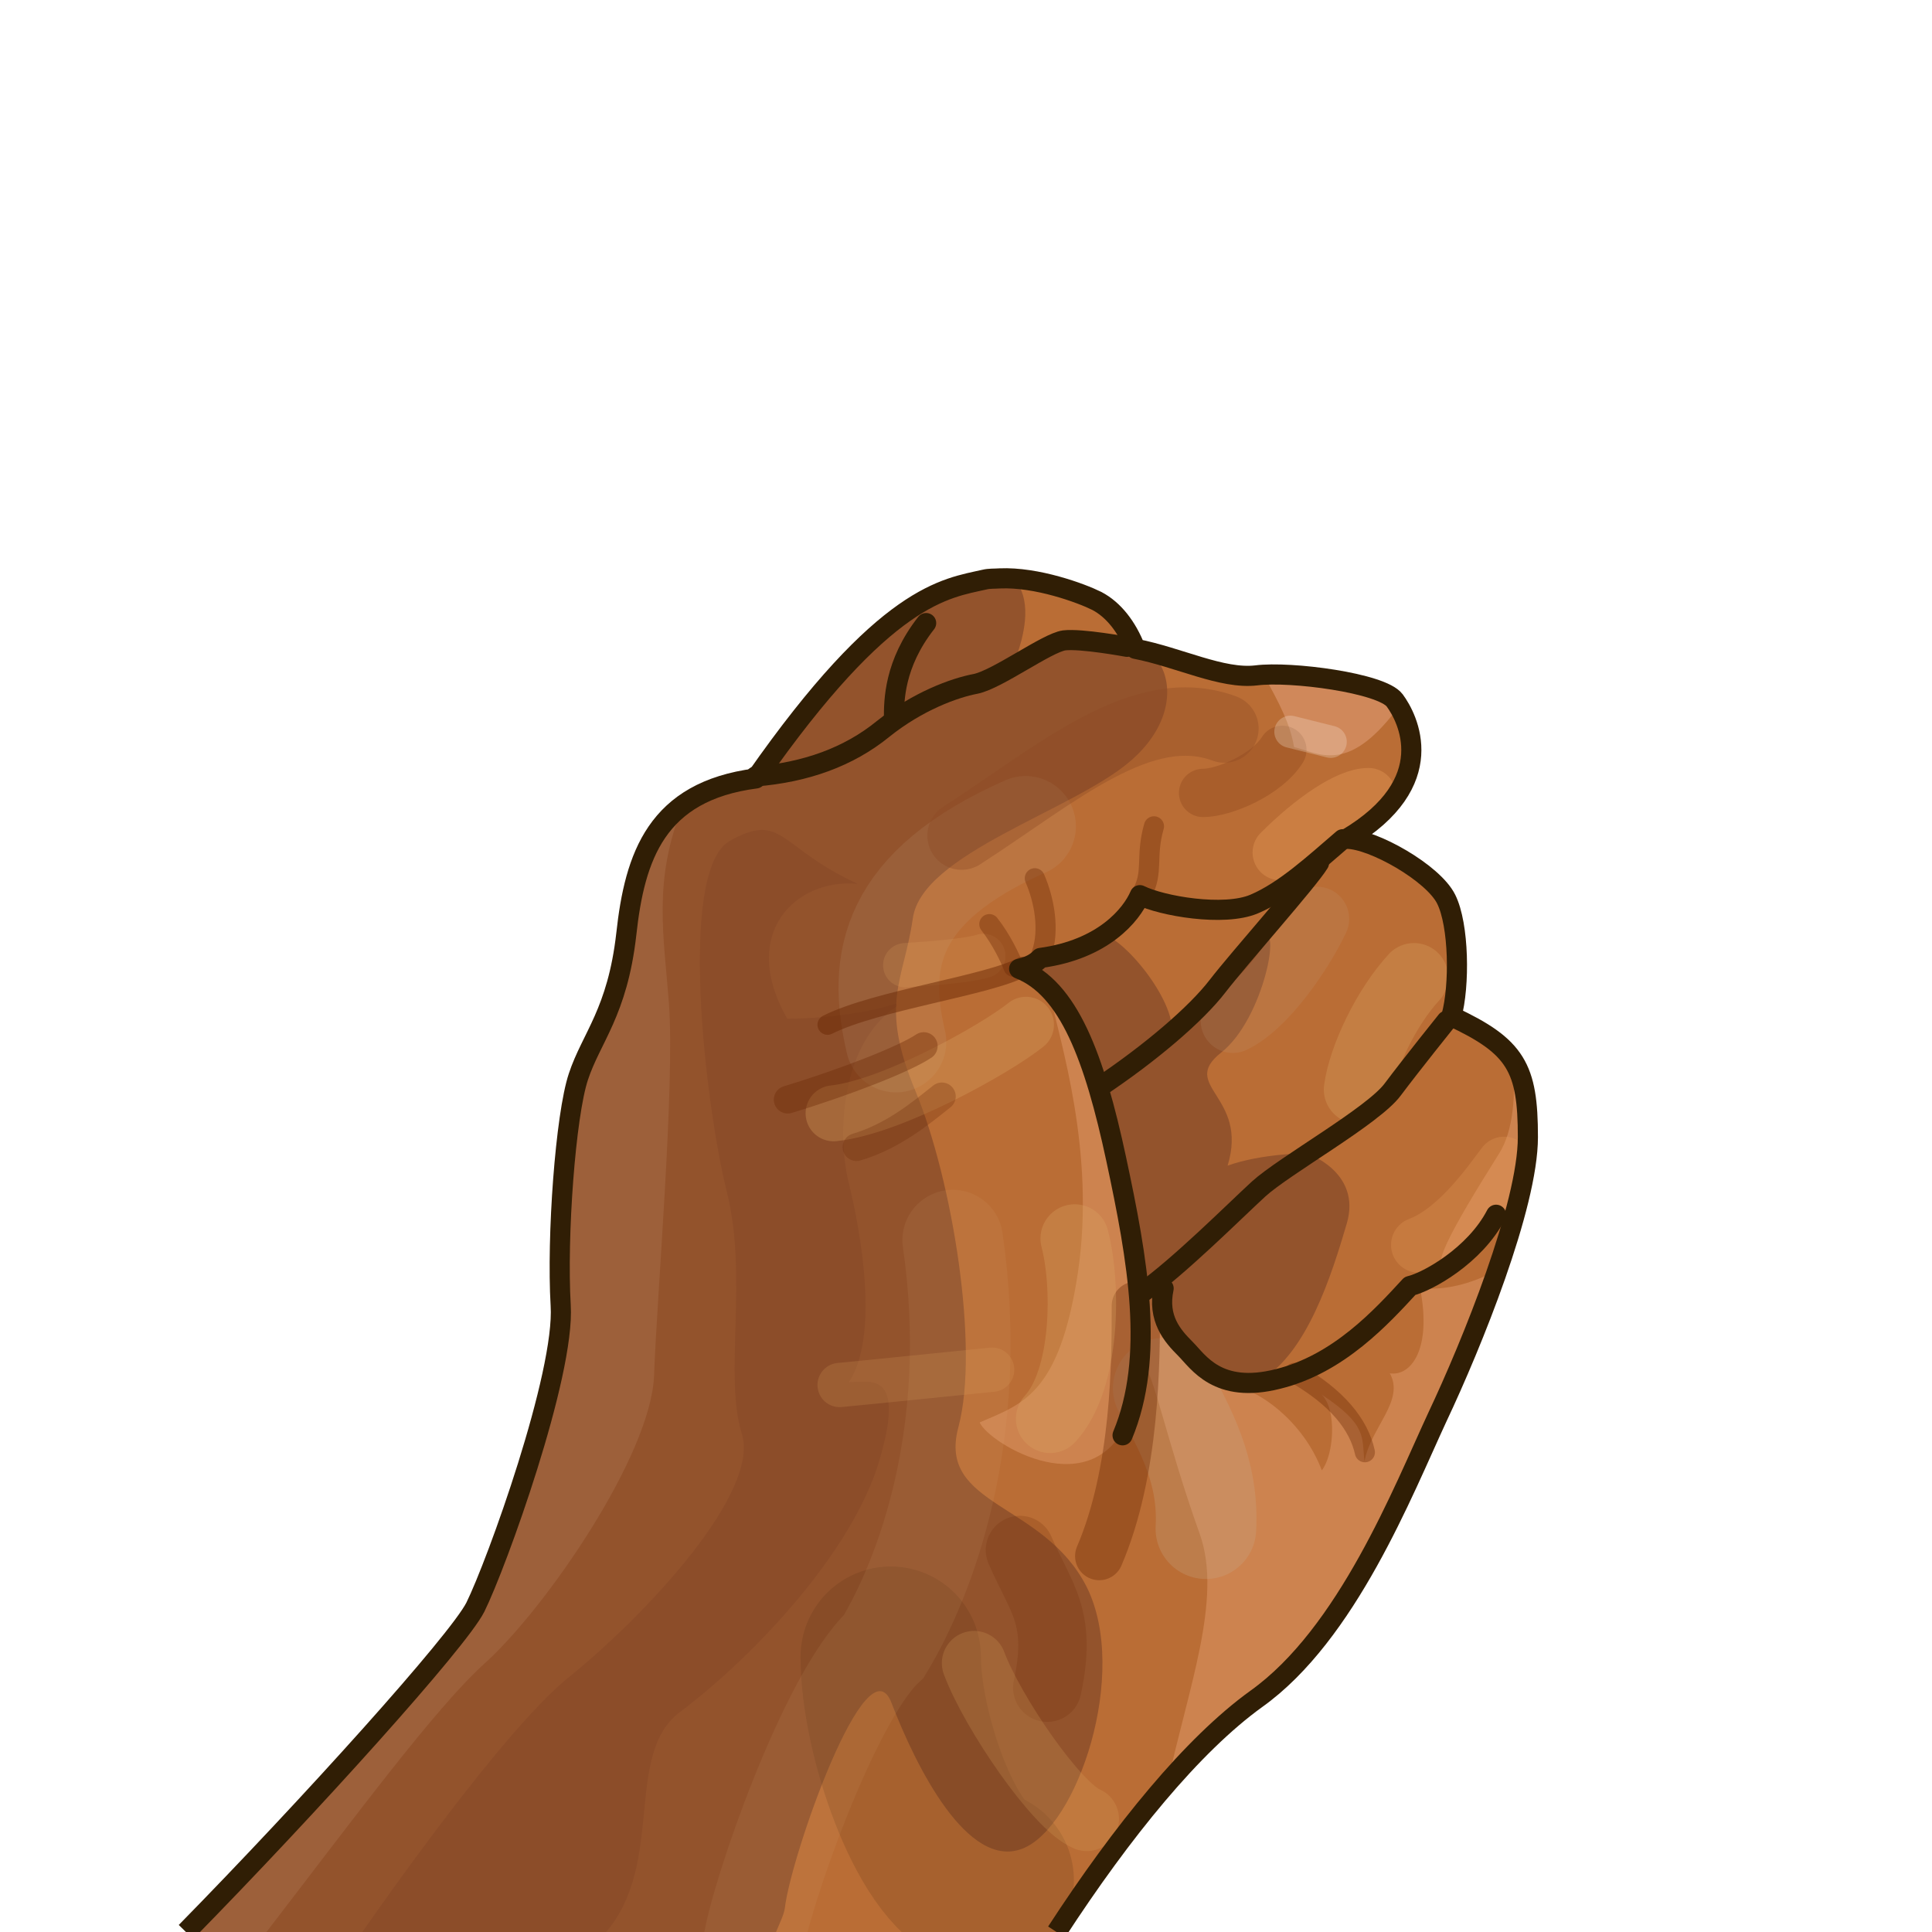 <?xml version="1.0" encoding="UTF-8" standalone="no"?>
<!DOCTYPE svg PUBLIC "-//W3C//DTD SVG 1.0//EN" "http://www.w3.org/TR/2001/REC-SVG-20010904/DTD/svg10.dtd">
<svg xmlns:svg="http://www.w3.org/2000/svg" xmlns="http://www.w3.org/2000/svg" version="1.0" width="100%" height="100%" viewBox="0 0 48 48" id="_lefthand00" style="display:inline">
<defs id="defs2818"/>
<g id="lefthand00">
<path d="M 24.84,14.37 C 24.71,14.38 24.58,14.37 24.46,14.40 C 23.50,14.62 22.00,14.73 18.78,19.34 C 16.31,19.66 15.77,21.28 15.56,23.21 C 15.34,25.15 14.69,25.78 14.37,26.75 C 14.05,27.71 13.83,30.72 13.93,32.43 C 14.04,34.15 12.34,38.86 11.81,39.93 C 11.38,40.78 7.69,44.87 4.62,48 L 26.25,48 C 27.89,45.48 29.63,43.35 31.21,42.21 C 33.47,40.60 34.86,37.04 35.71,35.21 C 36.57,33.39 37.96,29.96 37.96,28.25 C 37.96,26.53 37.67,26.00 36.06,25.25 C 36.27,24.49 36.25,22.98 35.93,22.34 C 35.61,21.69 34.11,20.84 33.46,20.84 C 35.82,19.44 34.97,17.83 34.65,17.40 C 34.33,16.97 32.07,16.67 31.21,16.78 C 30.36,16.88 29.29,16.33 28.21,16.12 C 28.00,15.58 27.67,15.15 27.25,14.93 C 26.87,14.74 25.76,14.33 24.84,14.37 z" id="p2555" style="opacity:1;fill:#ba6d35;fill-opacity:1;fill-rule:nonzero;stroke:none;marker:none;visibility:visible;display:inline;overflow:visible;enable-background:accumulate"/>
<path d="M 24.84,14.37 C 24.71,14.38 24.58,14.37 24.46,14.40 C 23.50,14.62 22.00,14.73 18.78,19.34 C 16.31,19.66 15.77,21.28 15.56,23.21 C 15.34,25.15 14.69,25.78 14.37,26.75 C 14.05,27.71 13.83,30.72 13.93,32.43 C 14.04,34.15 12.34,38.86 11.81,39.93 C 11.38,40.78 7.69,44.87 4.62,48 L 19.28,48 C 19.38,47.76 19.48,47.56 19.5,47.40 C 19.65,46.11 21.54,40.71 22.15,42.31 C 22.76,43.90 24.04,46.46 25.40,45.93 C 26.77,45.40 28.06,41.56 27,39.43 C 25.93,37.31 23.28,37.44 23.81,35.46 C 24.34,33.49 23.66,29.32 22.75,27.12 C 21.83,24.92 22.45,24.40 22.68,22.81 C 22.91,21.21 26.62,20.15 28.06,18.93 C 29.29,17.89 29.15,16.65 28.56,16.21 C 28.44,16.18 28.33,16.14 28.21,16.12 C 28.20,16.10 28.19,16.08 28.18,16.06 C 27.36,15.91 26.54,15.68 25.12,16.65 C 25.57,15.59 25.58,14.84 25.21,14.40 C 25.21,14.40 25.21,14.37 25.21,14.37 C 25.09,14.36 24.96,14.37 24.84,14.37 z M 27.31,23.18 C 26.78,23.94 26.01,23.86 25.40,23.93 C 25.93,24.08 26.78,25.62 27.31,27.06 C 27.84,28.50 28.21,31.90 28.21,31.90 C 28.21,31.90 28.52,32.07 28.90,32 C 28.45,33.28 30.20,34.96 31.34,34.28 C 32.48,33.59 33.08,31.69 33.46,30.40 C 33.84,29.11 32.46,28.65 32.46,28.65 C 32.46,28.65 31.33,28.66 30.5,28.96 C 31.03,27.22 29.28,26.99 30.34,26.15 C 31.40,25.32 31.87,22.82 31.34,23.28 C 30.81,23.73 30.11,24.70 29.12,25.68 C 29.20,24.85 27.91,23.26 27.31,23.18 z" id="p3402" style="opacity:1;fill:#733e26;fill-opacity:0.54;fill-rule:nonzero;stroke:none;marker:none;visibility:visible;display:inline;overflow:visible;enable-background:accumulate"/>
<path d="M 22.13,41.16 C 22.13,43.04 23.24,46.29 24.44,46.71" id="p3506" style="opacity:1;fill:none;fill-opacity:1;fill-rule:nonzero;stroke:#5a3518;stroke-width:4.48;stroke-linecap:round;stroke-linejoin:miter;marker:none;stroke-miterlimit:4;stroke-dasharray:none;stroke-dashoffset:0;stroke-opacity:0.20;visibility:visible;display:inline;overflow:visible;enable-background:accumulate"/>
<path d="M 18.71,48.34 C 18.88,47.14 20.59,42.18 21.96,40.90 C 22.99,39.19 24.36,35.60 23.67,30.81" id="p3504" style="opacity:1;fill:none;fill-opacity:1;fill-rule:nonzero;stroke:#d4ac7c;stroke-width:2.5;stroke-linecap:round;stroke-linejoin:miter;marker:none;stroke-miterlimit:4;stroke-dasharray:none;stroke-dashoffset:0;stroke-opacity:0.10;visibility:visible;display:inline;overflow:visible;enable-background:accumulate"/>
<path d="M 18.90,20.62 C 18.70,20.63 18.44,20.71 18.12,20.90 C 16.83,21.66 17.53,27.50 18.06,29.62 C 18.59,31.74 17.98,34.18 18.43,35.62 C 18.89,37.06 16.09,40.09 14.12,41.68 C 12.76,42.78 10.38,46.03 9,48 L 15.06,48 C 16.53,46.27 15.49,43.58 16.90,42.53 C 18.72,41.16 21.16,38.58 21.84,36.31 C 22.52,34.03 21.62,34.34 21.09,34.34 C 21.85,33.20 21.39,30.62 21.09,29.40 C 20.80,28.25 20.86,25.95 22.28,25 C 22.28,24.97 22.27,24.95 22.28,24.93 C 21.32,25.24 20.12,25.31 19.56,25.31 C 18.34,23.18 19.79,21.81 21.31,21.96 C 19.83,21.28 19.52,20.60 18.90,20.62 z" id="p3412" style="opacity:1;fill:#682d1f;fill-opacity:0.15;fill-rule:nonzero;stroke:none;marker:none;visibility:visible;display:inline;overflow:visible;enable-background:accumulate"/>
<path d="M 16.96,20.03 C 16.03,20.74 15.70,21.91 15.56,23.21 C 15.34,25.15 14.69,25.78 14.37,26.75 C 14.05,27.71 13.83,30.72 13.93,32.43 C 14.04,34.15 12.34,38.86 11.81,39.93 C 11.38,40.78 7.69,44.87 4.62,48 L 6.62,48 C 8.80,45.17 10.83,42.41 12.06,41.31 C 13.57,39.94 16.17,36.16 16.25,34.18 C 16.32,32.21 16.77,26.98 16.62,24.93 C 16.49,23.22 16.22,21.88 16.96,20.03 z" id="p3414" style="opacity:1;fill:#b07956;fill-opacity:0.34;fill-rule:nonzero;stroke:none;marker:none;visibility:visible;display:inline;overflow:visible;enable-background:accumulate"/>
<path d="M 26.09,24.71 C 26.32,25.85 27.23,28.59 26.78,31.62 C 26.32,34.65 25.40,34.88 24.34,35.34 C 24.57,35.87 27.22,37.46 28.06,35.18 C 28.27,34.61 28.36,33.77 28.34,32.81 C 28.27,29.92 27.28,25.91 26.09,24.71 z M 28.34,32.81 C 28.35,33.12 28.37,33.45 28.37,33.81 C 28.67,34.11 28.97,35.77 29.81,38.12 C 30.38,39.73 29.51,41.97 29,44.34 C 29.75,43.48 30.50,42.73 31.21,42.21 C 33.47,40.60 34.86,37.04 35.71,35.21 C 36.16,34.27 36.72,32.90 37.18,31.56 C 36.55,31.91 35.85,32.07 35.28,32 C 35.58,33.51 35.06,34.20 34.53,34.12 C 34.91,34.80 34.05,35.47 33.90,36.31 C 33.83,35.70 33.98,35.41 32.84,34.65 C 33.22,35.03 33.14,36.15 32.84,36.53 C 32.38,35.31 31.25,34.48 30.5,34.40 C 29.74,34.33 28.90,32.75 28.90,32.75 L 28.90,31.84 L 28.31,31.90 C 28.31,31.90 28.32,32.31 28.34,32.81 z M 37.59,26.31 C 37.66,27.22 37.60,28.09 37.25,28.65 C 36.11,30.47 35.27,31.90 36.18,31.37 C 36.58,31.14 37.17,30.51 37.68,30 C 37.85,29.33 37.96,28.72 37.96,28.25 C 37.96,27.35 37.89,26.76 37.59,26.31 z" id="p3416" style="opacity:1;fill:#f0ad7f;fill-opacity:0.35;fill-rule:nonzero;stroke:none;marker:none;visibility:visible;display:inline;overflow:visible;enable-background:accumulate"/>
<path d="M 28.90,34.49 C 29.43,35.48 30.04,36.54 29.96,37.98" id="p3468" style="opacity:1;fill:none;fill-opacity:1;fill-rule:nonzero;stroke:#c4aa8b;stroke-width:2.5;stroke-linecap:round;stroke-linejoin:miter;marker:none;stroke-miterlimit:4;stroke-dasharray:none;stroke-dashoffset:0;stroke-opacity:0.26;visibility:visible;display:inline;overflow:visible;enable-background:accumulate"/>
<path d="M 25.48,20.53 C 22.10,22.03 21.78,23.85 22.26,25.89" id="p3478" style="opacity:1;fill:none;fill-opacity:1;fill-rule:nonzero;stroke:#c4aa8b;stroke-width:2.5;stroke-linecap:round;stroke-linejoin:miter;marker:none;stroke-miterlimit:4;stroke-dasharray:none;stroke-dashoffset:0;stroke-opacity:0.14;visibility:visible;display:inline;overflow:visible;enable-background:accumulate"/>
<path d="M 22.49,23.98 C 23.10,23.94 24.05,23.87 24.43,23.75" id="p3490" style="opacity:1;fill:none;fill-opacity:1;fill-rule:nonzero;stroke:#dda763;stroke-width:1.10;stroke-linecap:round;stroke-linejoin:miter;marker:none;stroke-miterlimit:4;stroke-dasharray:none;stroke-dashoffset:0;stroke-opacity:0.19;visibility:visible;display:inline;overflow:visible;enable-background:accumulate"/>
<path d="M 20.56,25.46 C 21.77,24.85 24.58,24.48 25.41,24.02" id="p3433" style="opacity:1;fill:none;fill-opacity:1;fill-rule:nonzero;stroke:#6a2805;stroke-width:0.5;stroke-linecap:round;stroke-linejoin:miter;marker:none;stroke-miterlimit:4;stroke-dasharray:none;stroke-dashoffset:0;stroke-opacity:0.50;visibility:visible;display:inline;overflow:visible;enable-background:accumulate"/>
<path d="M 25.71,21.82 L 25.71,21.82 C 25.94,22.35 26.09,23.11 25.87,23.72" id="p3435" style="opacity:1;fill:none;fill-opacity:1;fill-rule:nonzero;stroke:#6a2805;stroke-width:0.5;stroke-linecap:round;stroke-linejoin:miter;marker:none;stroke-miterlimit:4;stroke-dasharray:none;stroke-dashoffset:0;stroke-opacity:0.37;visibility:visible;display:inline;overflow:visible;enable-background:accumulate"/>
<path d="M 28.67,20.53 C 28.45,21.29 28.67,21.67 28.37,22.20" id="p3437" style="opacity:1;fill:none;fill-opacity:1;fill-rule:nonzero;stroke:#6a2805;stroke-width:0.5;stroke-linecap:round;stroke-linejoin:miter;marker:none;stroke-miterlimit:4;stroke-dasharray:none;stroke-dashoffset:0;stroke-opacity:0.37;visibility:visible;display:inline;overflow:visible;enable-background:accumulate"/>
<path d="M 28.22,32.44 C 28.22,33.81 28.22,36.54 27.31,38.66" id="p3439" style="opacity:1;fill:none;fill-opacity:1;fill-rule:nonzero;stroke:#6a2805;stroke-width:1.20;stroke-linecap:round;stroke-linejoin:miter;marker:none;stroke-miterlimit:4;stroke-dasharray:none;stroke-dashoffset:0;stroke-opacity:0.37;visibility:visible;display:inline;overflow:visible;enable-background:accumulate"/>
<path d="M 32.16,34.11 C 33.23,34.72 33.76,35.40 33.91,36.08" id="p3441" style="opacity:1;fill:none;fill-opacity:1;fill-rule:nonzero;stroke:#6a2805;stroke-width:0.5;stroke-linecap:round;stroke-linejoin:miter;marker:none;stroke-miterlimit:4;stroke-dasharray:none;stroke-dashoffset:0;stroke-opacity:0.37;visibility:visible;display:inline;overflow:visible;enable-background:accumulate"/>
<path d="M 20.71,27.66 C 22.15,27.51 24.73,26.07 25.49,25.46" id="p3443" style="opacity:1;fill:none;fill-opacity:1;fill-rule:nonzero;stroke:#dda763;stroke-width:1.39;stroke-linecap:round;stroke-linejoin:miter;marker:none;stroke-miterlimit:4;stroke-dasharray:none;stroke-dashoffset:0;stroke-opacity:0.31;visibility:visible;display:inline;overflow:visible;enable-background:accumulate"/>
<path d="M 31.40,16.78 C 31.78,17.46 32.06,18.00 32.15,18.56 C 32.76,18.71 33.47,19.24 34.68,17.65 C 34.71,17.62 34.72,17.59 34.75,17.56 C 34.71,17.50 34.68,17.44 34.65,17.40 C 34.35,17.00 32.35,16.72 31.40,16.78 z" id="p3445" style="opacity:1;fill:#fcbfa4;fill-opacity:0.33;fill-rule:nonzero;stroke:none;marker:none;visibility:visible;display:inline;overflow:visible;enable-background:accumulate"/>
<path d="M 29.89,19.70 C 30.42,19.70 31.48,19.24 31.86,18.63" id="p3447" style="opacity:1;fill:none;fill-opacity:1;fill-rule:nonzero;stroke:#6a2805;stroke-width:1.20;stroke-linecap:round;stroke-linejoin:miter;marker:none;stroke-miterlimit:4;stroke-dasharray:none;stroke-dashoffset:0;stroke-opacity:0.21;visibility:visible;display:inline;overflow:visible;enable-background:accumulate"/>
<path d="M 25.34,38.51 C 25.87,39.73 26.40,40.18 26.02,41.93" id="p3460" style="opacity:1;fill:none;fill-opacity:1;fill-rule:nonzero;stroke:#6a2805;stroke-width:1.70;stroke-linecap:round;stroke-linejoin:miter;marker:none;stroke-miterlimit:4;stroke-dasharray:none;stroke-dashoffset:0;stroke-opacity:0.20;visibility:visible;display:inline;overflow:visible;enable-background:accumulate"/>
<path d="M 20.86,34.41 C 21.62,34.34 23.82,34.11 24.65,34.03" id="p3462" style="opacity:1;fill:none;fill-opacity:1;fill-rule:nonzero;stroke:#dda763;stroke-width:1.10;stroke-linecap:round;stroke-linejoin:miter;marker:none;stroke-miterlimit:4;stroke-dasharray:none;stroke-dashoffset:0;stroke-opacity:0.19;visibility:visible;display:inline;overflow:visible;enable-background:accumulate"/>
<path d="M 24.20,41.32 C 24.65,42.53 26.25,44.88 27.00,45.19" id="p3464" style="opacity:1;fill:none;fill-opacity:1;fill-rule:nonzero;stroke:#dda763;stroke-width:1.60;stroke-linecap:round;stroke-linejoin:miter;marker:none;stroke-miterlimit:4;stroke-dasharray:none;stroke-dashoffset:0;stroke-opacity:0.21;visibility:visible;display:inline;overflow:visible;enable-background:accumulate"/>
<path d="M 26.70,30.77 C 27.00,31.91 27.00,34.26 26.09,35.25" id="p3466" style="opacity:1;fill:none;fill-opacity:1;fill-rule:nonzero;stroke:#dda763;stroke-width:1.70;stroke-linecap:round;stroke-linejoin:miter;marker:none;stroke-miterlimit:4;stroke-dasharray:none;stroke-dashoffset:0;stroke-opacity:0.31;visibility:visible;display:inline;overflow:visible;enable-background:accumulate"/>
<path d="M 23.89,20.76 C 26.25,19.24 28.37,17.34 30.42,18.10" id="p3470" style="opacity:1;fill:none;fill-opacity:1;fill-rule:nonzero;stroke:#8d4a25;stroke-width:1.70;stroke-linecap:round;stroke-linejoin:miter;marker:none;stroke-miterlimit:4;stroke-dasharray:none;stroke-dashoffset:0;stroke-opacity:0.37;visibility:visible;display:inline;overflow:visible;enable-background:accumulate"/>
<path d="M 32.72,22.83 C 32.34,23.64 31.43,24.98 30.63,25.36" id="p3480" style="opacity:1;fill:none;fill-opacity:1;fill-rule:nonzero;stroke:#c4aa8b;stroke-width:1.60;stroke-linecap:round;stroke-linejoin:miter;marker:none;stroke-miterlimit:4;stroke-dasharray:none;stroke-dashoffset:0;stroke-opacity:0.14;visibility:visible;display:inline;overflow:visible;enable-background:accumulate"/>
<path d="M 35.13,24.28 C 34.44,25.03 33.85,26.27 33.74,27.07" id="p3482" style="opacity:1;fill:none;fill-opacity:1;fill-rule:nonzero;stroke:#dda763;stroke-width:1.70;stroke-linecap:round;stroke-linejoin:miter;marker:none;stroke-miterlimit:4;stroke-dasharray:none;stroke-dashoffset:0;stroke-opacity:0.31;visibility:visible;display:inline;overflow:visible;enable-background:accumulate"/>
<path d="M 19.57,27.32 C 21.05,26.87 22.49,26.30 22.95,25.99" id="p3484" style="opacity:1;fill:none;fill-opacity:1;fill-rule:nonzero;stroke:#6a2805;stroke-width:0.69;stroke-linecap:round;stroke-linejoin:miter;marker:none;stroke-miterlimit:4;stroke-dasharray:none;stroke-dashoffset:0;stroke-opacity:0.37;visibility:visible;display:inline;overflow:visible;enable-background:accumulate"/>
<path d="M 21.28,28.50 C 22.19,28.23 22.87,27.66 23.40,27.24" id="p3486" style="opacity:1;fill:none;fill-opacity:1;fill-rule:nonzero;stroke:#6a2805;stroke-width:0.69;stroke-linecap:round;stroke-linejoin:miter;marker:none;stroke-miterlimit:4;stroke-dasharray:none;stroke-dashoffset:0;stroke-opacity:0.27;visibility:visible;display:inline;overflow:visible;enable-background:accumulate"/>
<path d="M 24.58,22.96 C 24.88,23.34 25.11,23.83 25.18,24.02" id="p3488" style="opacity:1;fill:none;fill-opacity:1;fill-rule:nonzero;stroke:#6a2805;stroke-width:0.5;stroke-linecap:round;stroke-linejoin:miter;marker:none;stroke-miterlimit:4;stroke-dasharray:none;stroke-dashoffset:0;stroke-opacity:0.37;visibility:visible;display:inline;overflow:visible;enable-background:accumulate"/>
<path d="M 32.06,18.18 L 33.06,18.43" id="p3496" style="opacity:1;fill:none;fill-opacity:1;fill-rule:nonzero;stroke:#fae9dc;stroke-width:0.80;stroke-linecap:round;stroke-linejoin:miter;marker:none;stroke-miterlimit:4;stroke-dasharray:none;stroke-dashoffset:0;stroke-opacity:0.27;visibility:visible;display:inline;overflow:visible;enable-background:accumulate"/>
<path d="M 35.25,30.93 C 36.25,30.56 37.12,29.25 37.37,28.93" id="p3499" style="opacity:1;fill:none;fill-opacity:1;fill-rule:nonzero;stroke:#efa35e;stroke-width:1.38;stroke-linecap:round;stroke-linejoin:miter;marker:none;stroke-miterlimit:4;stroke-dasharray:none;stroke-dashoffset:0;stroke-opacity:0.25;visibility:visible;display:inline;overflow:visible;enable-background:accumulate"/>
<path d="M 31.81,21.18 C 32.62,20.37 33.50,19.77 34.00,19.77" id="p3502" style="opacity:1;fill:none;fill-opacity:1;fill-rule:nonzero;stroke:#efa35e;stroke-width:1.38;stroke-linecap:round;stroke-linejoin:miter;marker:none;stroke-miterlimit:4;stroke-dasharray:none;stroke-dashoffset:0;stroke-opacity:0.32;visibility:visible;display:inline;overflow:visible;enable-background:accumulate"/>
<path d="M 18.77,19.29 L 18.77,19.29 C 20.01,19.19 21.08,18.81 21.94,18.11 C 22.80,17.42 23.71,17.09 24.24,16.99 C 24.78,16.88 26.01,15.97 26.44,15.91 C 26.87,15.86 28.00,16.07 28.00,16.07" id="p2615" style="opacity:1;fill:none;fill-opacity:1;fill-rule:nonzero;stroke:#301e05;stroke-width:0.5;stroke-linecap:round;stroke-linejoin:round;marker:none;stroke-miterlimit:4;stroke-dasharray:none;stroke-dashoffset:0;stroke-opacity:1;visibility:visible;display:inline;overflow:visible;enable-background:accumulate"/>
<path d="M 23.01,15.48 C 22.21,16.50 22.21,17.42 22.21,17.84" id="p3387" style="opacity:1;fill:none;fill-opacity:1;fill-rule:nonzero;stroke:#301e05;stroke-width:0.5;stroke-linecap:round;stroke-linejoin:round;marker:none;stroke-miterlimit:4;stroke-dasharray:none;stroke-dashoffset:0;stroke-opacity:1;visibility:visible;display:inline;overflow:visible;enable-background:accumulate"/>
<path d="M 33.36,20.85 L 33.36,20.85 C 32.67,21.44 31.92,22.14 31.16,22.46 C 30.41,22.78 28.86,22.51 28.32,22.24 C 28.11,22.73 27.41,23.59 25.85,23.80 C 25.75,23.91 25.59,24.01 25.32,24.07 C 26.55,24.55 27.19,26.27 27.73,28.79 C 28.27,31.31 28.70,33.72 27.89,35.66" id="p3389" style="opacity:1;fill:none;fill-opacity:1;fill-rule:nonzero;stroke:#301e05;stroke-width:0.5;stroke-linecap:round;stroke-linejoin:round;marker:none;stroke-miterlimit:4;stroke-dasharray:none;stroke-dashoffset:0;stroke-opacity:1;visibility:visible;display:inline;overflow:visible;enable-background:accumulate"/>
<path d="M 27.30,27.02 C 28.59,26.16 29.72,25.19 30.25,24.50 C 30.79,23.80 32.51,21.87 32.77,21.44" id="p3391" style="opacity:1;fill:none;fill-opacity:1;fill-rule:nonzero;stroke:#301e05;stroke-width:0.5;stroke-linecap:round;stroke-linejoin:round;marker:none;stroke-miterlimit:4;stroke-dasharray:none;stroke-dashoffset:0;stroke-opacity:1;visibility:visible;display:inline;overflow:visible;enable-background:accumulate"/>
<path d="M 28.37,32.12 C 29.29,31.47 30.63,30.13 31.27,29.54 C 31.92,28.95 34.12,27.72 34.60,27.07 C 35.08,26.43 35.94,25.36 35.94,25.36" id="p3396" style="opacity:1;fill:none;fill-opacity:1;fill-rule:nonzero;stroke:#301e05;stroke-width:0.5;stroke-linecap:round;stroke-linejoin:round;marker:none;stroke-miterlimit:4;stroke-dasharray:none;stroke-dashoffset:0;stroke-opacity:1;visibility:visible;display:inline;overflow:visible;enable-background:accumulate"/>
<path d="M 28.91,32.01 C 28.75,32.76 29.13,33.19 29.45,33.51 C 29.77,33.83 30.25,34.64 31.75,34.26 C 33.26,33.89 34.33,32.71 35.03,31.95 C 35.46,31.85 36.64,31.20 37.17,30.18" id="p3400" style="opacity:1;fill:none;fill-opacity:1;fill-rule:nonzero;stroke:#301e05;stroke-width:0.5;stroke-linecap:round;stroke-linejoin:round;marker:none;stroke-miterlimit:4;stroke-dasharray:none;stroke-dashoffset:0;stroke-opacity:1;visibility:visible;display:inline;overflow:visible;enable-background:accumulate"/>
<path d="M 26.25,48 C 27.89,45.48 29.63,43.35 31.21,42.21 C 33.47,40.60 34.86,37.04 35.71,35.21 C 36.57,33.39 37.96,29.96 37.96,28.25 C 37.96,26.53 37.67,26.00 36.06,25.25 C 36.27,24.49 36.25,22.98 35.93,22.34 C 35.61,21.69 34.11,20.84 33.46,20.84 C 35.82,19.44 34.97,17.83 34.65,17.40 C 34.33,16.97 32.07,16.67 31.21,16.78 C 30.36,16.88 29.29,16.33 28.21,16.12 C 28.00,15.58 27.67,15.15 27.25,14.93 C 26.87,14.74 25.76,14.33 24.84,14.37 C 24.71,14.38 24.58,14.37 24.46,14.40 C 23.50,14.62 22.00,14.73 18.78,19.34 C 16.31,19.66 15.77,21.28 15.56,23.21 C 15.34,25.15 14.69,25.78 14.37,26.75 C 14.05,27.71 13.83,30.72 13.93,32.43 C 14.04,34.15 12.34,38.86 11.81,39.93 C 11.38,40.78 7.69,44.87 4.62,48" id="stroke01" style="opacity:1;fill:none;fill-opacity:1;fill-rule:nonzero;stroke:#301e05;stroke-width:0.5;stroke-linecap:butt;stroke-linejoin:round;marker:none;stroke-miterlimit:4;stroke-dasharray:none;stroke-dashoffset:0;stroke-opacity:1;visibility:visible;display:inline;overflow:visible;enable-background:accumulate"/>
</g>
</svg>
